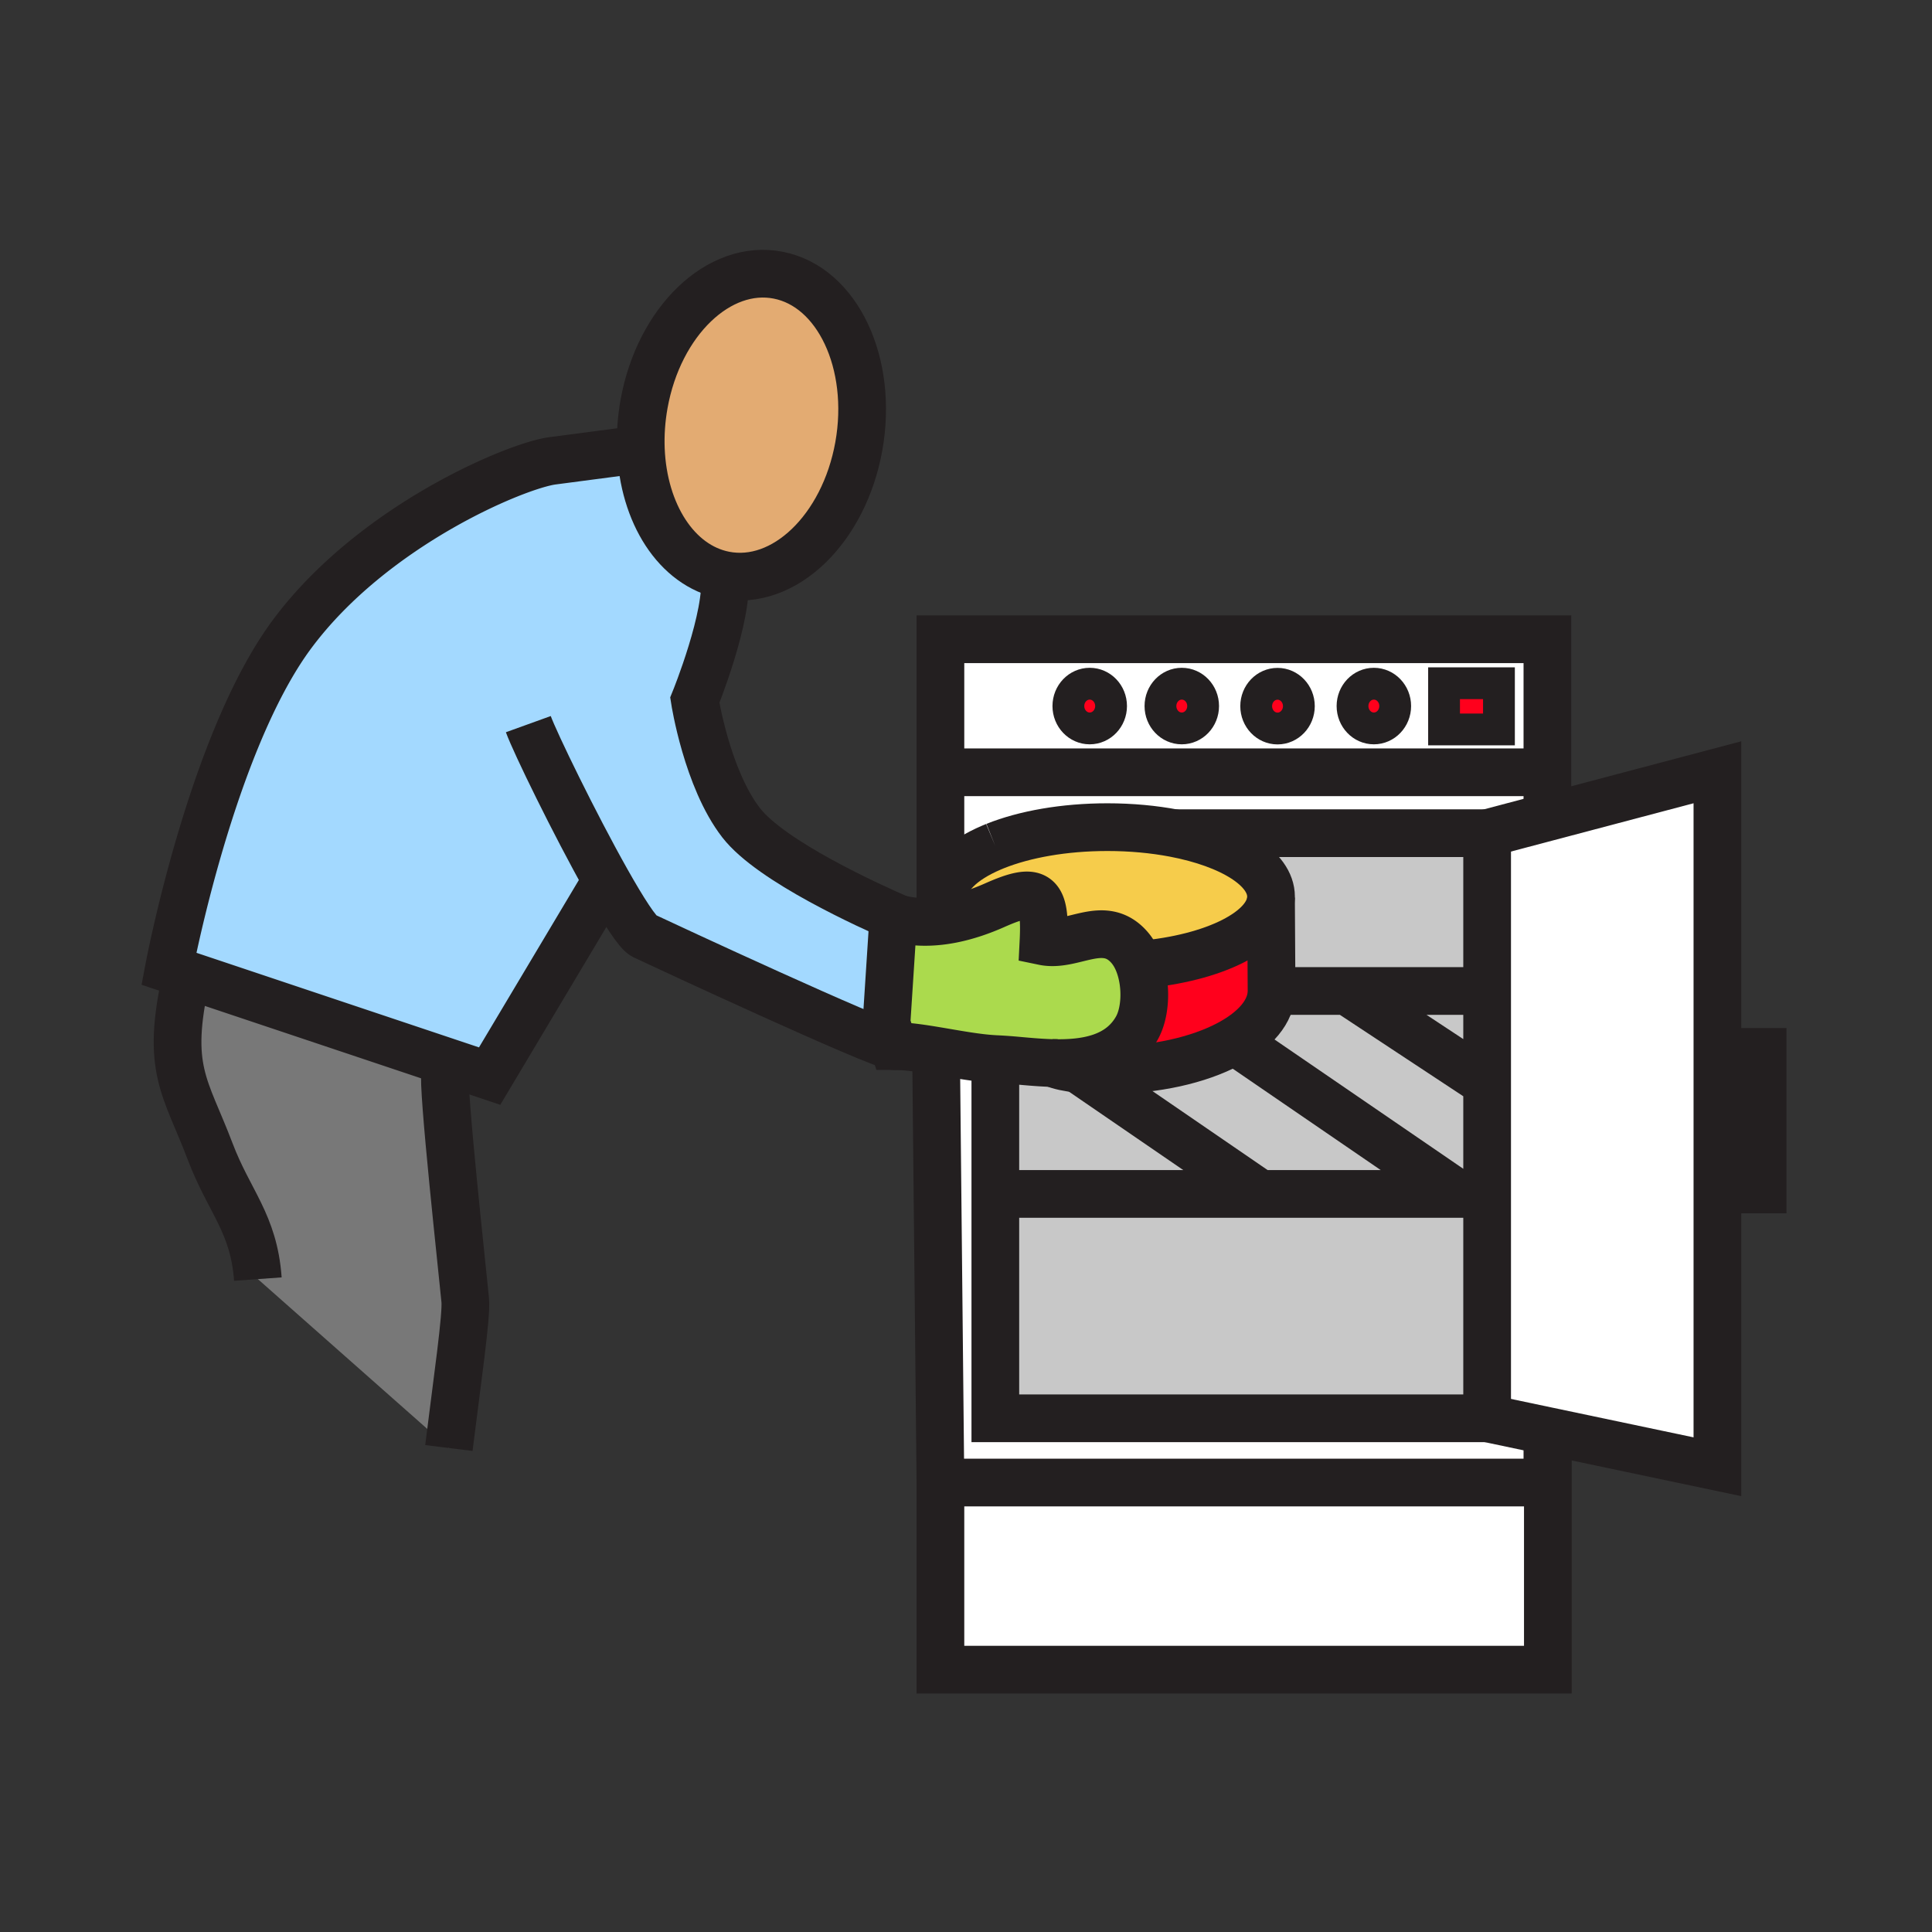 <?xml version="1.0"?><svg xmlns="http://www.w3.org/2000/svg" width="850.394" height="850.394" viewBox="0 0 850.394 850.394" overflow="visible"><rect x="0" y="0" width="850.394" height="850.394" fill="#333333" stroke="none"/><path fill="#fff" d="M755.94 339.93v305.68l-74.83-15.75-26.53-5.59V366.73l26.53-7.01zM681.31 652.56v82.37H413.94v-82.37h267.17z"></path><path d="M681.11 629.86v22.699H413.94l-1.93-190.05c8.84 1.471 18.16 3.26 26.101 3.65v158.109h216.47l26.529 5.592zM681.11 339.93v19.79l-26.53 7.01H516.81c-8.97-1.7-18.909-2.65-29.369-2.65-19.101 0-36.46 3.15-49.351 8.3-.53.22-1.07.44-1.59.66-13.03 5.53-21.1 13.18-21.1 21.63h-1.46v-54.74h267.17zM681.11 331v8.93H413.94v-58.55h267.17V331zm-21.33-9.92v-20.35h-24.16v20.35h24.16zm-45.67-10.3c0-5.44-4.21-9.84-9.391-9.84-5.18 0-9.39 4.4-9.39 9.84 0 5.43 4.21 9.84 9.39 9.84 5.181 0 9.391-4.41 9.391-9.84zm-42.4.04c0-5.44-4.21-9.84-9.39-9.84-5.181 0-9.391 4.4-9.391 9.84 0 5.43 4.21 9.84 9.391 9.84 5.18 0 9.39-4.41 9.39-9.84zm-42.14-.04c0-5.44-4.21-9.84-9.4-9.84-5.17 0-9.38 4.4-9.38 9.84 0 5.43 4.21 9.84 9.38 9.84 5.19 0 9.4-4.41 9.4-9.84zm-40.52 0c0-5.44-4.21-9.84-9.399-9.84-5.181 0-9.391 4.4-9.391 9.84 0 5.43 4.21 9.84 9.391 9.84 5.189 0 9.399-4.41 9.399-9.84z" fill="#fff"></path><path fill="#ff001c" d="M635.62 300.73h24.16v20.35h-24.16z"></path><path fill="#c8c8c8" d="M654.58 525.52v98.75H438.11v-98.75h203.54zM654.58 476.88v48.64h-12.93L546 460l-5.17-.44c11.63-6.17 18.8-14.369 18.86-23.359h33.239l61.651 40.679zM654.58 436.2v40.68l-61.65-40.68z"></path><path d="M654.58 366.73v69.47h-94.89v-.12l-.24-40.97c.01-.15.01-.29.01-.44 0-12.45-17.51-23.16-42.65-27.94h137.77zM641.65 525.52h-86.94l-80.34-55.1c5.29.58 10.49.58 13.3.58 20.89 0 39.91-4.41 53.16-11.44l5.17.44 95.65 65.52z" fill="#c8c8c8"></path><path d="M604.72 300.94c5.181 0 9.391 4.4 9.391 9.84 0 5.43-4.21 9.84-9.391 9.84-5.18 0-9.39-4.41-9.39-9.84 0-5.44 4.21-9.84 9.39-9.84zM562.32 300.98c5.18 0 9.39 4.4 9.39 9.84 0 5.43-4.21 9.84-9.39 9.84-5.181 0-9.391-4.41-9.391-9.84.001-5.44 4.211-9.84 9.391-9.84z" fill="#ff001c"></path><path d="M516.81 366.73c25.141 4.78 42.65 15.49 42.65 27.94 0 .15 0 .29-.01.44-.48 14.57-25.01 26.69-57.5 29.52l-.431.16c-1.06-2.99-2.529-5.68-4.409-7.83-11.23-12.8-24.811.1-37.801-2.6 1.051-21.08-2.579-24.32-21.38-15.96-5.79 2.57-12.14 4.81-18.709 6.13v-.02c-2.47-3.09-3.82-6.4-3.82-9.84 0-8.45 8.07-16.1 21.1-21.63.52-.22 1.06-.44 1.59-.66 12.891-5.15 30.25-8.3 49.351-8.3 10.459 0 20.399.95 29.369 2.65z" fill="#f6cc4b"></path><path d="M520.17 300.94c5.19 0 9.4 4.4 9.4 9.84 0 5.43-4.21 9.84-9.4 9.84-5.17 0-9.38-4.41-9.38-9.84 0-5.44 4.21-9.84 9.38-9.84z" fill="#ff001c"></path><path d="M463.33 467.91c-6.34-.16-12.55-.82-17.94-1.28-2.1-.17-4.56-.34-7.279-.47-7.94-.391-17.26-2.18-26.101-3.65-6.01-1.01-11.81-1.87-16.81-2.04-.62-.029-1.22-.04-1.81-.04l-3.21-9.899 3.03-46.79c.81.25 1.62.48 2.44.67 7.8 1.96 15.84 1.67 23.57.12 6.57-1.32 12.919-3.56 18.709-6.13 18.801-8.36 22.431-5.12 21.38 15.96 12.99 2.7 26.57-10.2 37.801 2.6 1.88 2.15 3.35 4.84 4.409 7.83 3.25 9.1 2.771 20.85-1.119 27.74-7.58 13.439-22.66 15.729-37.07 15.379z" fill="#abda4d"></path><path d="M479.65 300.94c5.189 0 9.399 4.4 9.399 9.84 0 5.43-4.21 9.84-9.399 9.84-5.181 0-9.391-4.41-9.391-9.84.001-5.44 4.211-9.84 9.391-9.84zM559.69 436.2c-.061 8.99-7.23 17.189-18.86 23.359C527.58 466.59 508.56 471 487.67 471c-2.81 0-8.01 0-13.3-.58 0 0 0 .01-.01 0-3.95-.42-7.96-1.18-11.03-2.51 14.41.35 29.49-1.94 37.07-15.38 3.89-6.891 4.369-18.641 1.119-27.74l.431-.16c32.49-2.83 57.02-14.95 57.5-29.52l.24 40.97v.12z" fill="#ff001c"></path><path d="M438.11 466.16a221 221 0 0 1 7.279.47c5.391.46 11.601 1.12 17.94 1.28 3.07 1.33 7.08 2.09 11.03 2.51.01.01.01 0 .01 0l80.34 55.1h-116.6v-59.36z" fill="#c8c8c8"></path><path d="M266.91 387.53l-51.39 86.13-18.05-6.04-115.16-38.55-7.98-2.67s18.63-99.291 54.17-147.21c35.55-47.92 98.8-74.27 114.71-76.36 15.69-2.06 38.28-5.03 38.87-5.11 1.12 28.13 15.58 51.25 36.84 55.44 2.12 17.64-13.1 55.05-13.1 55.05s5.34 34.5 20.4 53.94c13.23 17.07 56.54 36.64 69.43 42.26-.82-.19-1.63-.42-2.44-.67l-3.03 46.79 3.21 9.899c-7.52-.8-101.84-44.66-109.95-48.5-2.8-1.329-9.18-11.339-16.53-24.399z" fill="#a3d9ff"></path><path d="M282.08 197.72c-.25-6.42.19-13.1 1.4-19.88 6.54-36.46 33-61.85 59.1-56.71 26.11 5.13 41.96 38.85 35.44 75.31-6.55 36.46-32.99 61.85-59.1 56.72-21.26-4.19-35.72-27.31-36.84-55.44z" fill="#e3ab72" class="aac-skin-fill"></path><path d="M196 472c-1.61 4.37 7.88 90.44 8.78 100.34.63 6.93-3.38 34.22-7.2 65.021L113.5 563.01c-1.76-24.569-12.56-33.979-20.93-56.01C81.6 478.11 72.81 470.76 82 430l.31-.93 115.16 38.55L196 472z" fill="#787878"></path><g fill="none" stroke="#231f20"><path stroke-width="21" d="M654.58 366.73l26.53-7.01 74.83-19.79v305.68l-74.83-15.75-26.53-5.59M681.11 652.56v-22.7M412 462l.01.51 1.93 190.05"></path><path stroke-width="21" d="M681.11 359.72v-78.34H413.94V400.8M413.94 339.93h267.17"></path><path stroke-width="21" d="M438.11 466.16v158.11h216.47V366.73H516.69M654.58 436.2h-97.79M654.58 525.52H438.11M654.58 476.88l-61.65-40.68M641.65 525.52L546 460M554.71 525.52l-80.34-55.1M764.48 523.55h11.36v-60.56h-11.36"></path><path stroke-width="14" d="M635.62 300.73h24.16v20.35h-24.16zM595.33 310.78c0 5.43 4.21 9.84 9.39 9.84 5.181 0 9.391-4.41 9.391-9.84 0-5.44-4.21-9.84-9.391-9.84-5.18 0-9.39 4.4-9.39 9.84zM552.93 310.82c0 5.43 4.21 9.84 9.391 9.84 5.18 0 9.39-4.41 9.39-9.84 0-5.44-4.21-9.84-9.39-9.84-5.181 0-9.391 4.4-9.391 9.84zM510.79 310.78c0 5.43 4.21 9.84 9.38 9.84 5.19 0 9.4-4.41 9.4-9.84 0-5.44-4.21-9.84-9.4-9.84-5.17 0-9.38 4.4-9.38 9.84zM470.26 310.78c0 5.43 4.21 9.84 9.391 9.84 5.189 0 9.399-4.41 9.399-9.84 0-5.44-4.21-9.84-9.399-9.84-5.181 0-9.391 4.4-9.391 9.84z"></path><path d="M113.5 563.01c-1.76-24.569-12.56-33.979-20.93-56.01C81.6 478.11 72.81 470.76 82 430M196 472c-1.61 4.37 7.88 90.44 8.78 100.34.63 6.93-3.38 34.22-7.2 65.021M282.08 197.72c-.25-6.42.19-13.1 1.4-19.88 6.54-36.46 33-61.85 59.1-56.71 26.11 5.13 41.96 38.85 35.44 75.31-6.55 36.46-32.99 61.85-59.1 56.72-21.26-4.19-35.72-27.31-36.84-55.44z" stroke-width="21"></path><path d="M396.17 404.64c-.17-.07-.34-.15-.52-.23-12.89-5.62-56.2-25.19-69.43-42.26-15.06-19.44-20.4-53.94-20.4-53.94s15.22-37.41 13.1-55.05M232.55 318.74c2.92 8.09 20.38 43.95 34.36 68.79 7.35 13.06 13.73 23.07 16.53 24.4 8.11 3.84 102.43 47.7 109.95 48.5.65.07 1.25.09 1.81.04.14-.01.28-.029.41-.05" stroke-width="21"></path><path d="M282.09 197.72h-.01c-.59.08-23.18 3.05-38.87 5.11-15.91 2.09-79.16 28.44-114.71 76.36C92.96 327.11 74.33 426.4 74.33 426.4l7.98 2.67 115.16 38.55 18.05 6.04 51.39-86.13M438.11 466.16a221 221 0 0 1 7.279.47c5.391.46 11.601 1.12 17.94 1.28 14.41.35 29.49-1.94 37.07-15.38 3.89-6.891 4.369-18.641 1.119-27.74-1.06-2.99-2.529-5.68-4.409-7.83-11.23-12.8-24.811.1-37.801-2.6 1.051-21.08-2.579-24.32-21.38-15.96-5.79 2.57-12.14 4.81-18.709 6.13-7.73 1.55-15.77 1.84-23.57-.12-.82-.19-1.63-.42-2.44-.67l-3.03 46.79 3.21 9.899c.59 0 1.19.011 1.81.04 5 .17 10.8 1.03 16.81 2.04 8.841 1.471 18.161 3.261 26.101 3.651" stroke-width="21"></path><path d="M438.09 372.38c12.891-5.15 30.25-8.3 49.351-8.3 10.46 0 20.399.95 29.369 2.65 25.141 4.78 42.65 15.49 42.65 27.94 0 .15 0 .29-.01.44-.48 14.57-25.01 26.69-57.5 29.52M436.5 373.04c.52-.22 1.06-.44 1.59-.66M419.22 404.51c-2.47-3.09-3.82-6.4-3.82-9.84 0-8.45 8.07-16.1 21.1-21.63" stroke-width="21"></path><path d="M463.3 467.9c.01 0 .021.01.03.01 3.07 1.33 7.08 2.09 11.03 2.51.01.01.01 0 .01 0 5.29.58 10.49.58 13.3.58 20.89 0 39.91-4.41 53.16-11.44 11.63-6.17 18.8-14.369 18.86-23.359v-.12l-.24-40.97M681.11 652.56h.2v82.37H413.94v-82.37z" stroke-width="21"></path></g><path fill="none" d="M0 0h850.394v850.394H0z"></path></svg>